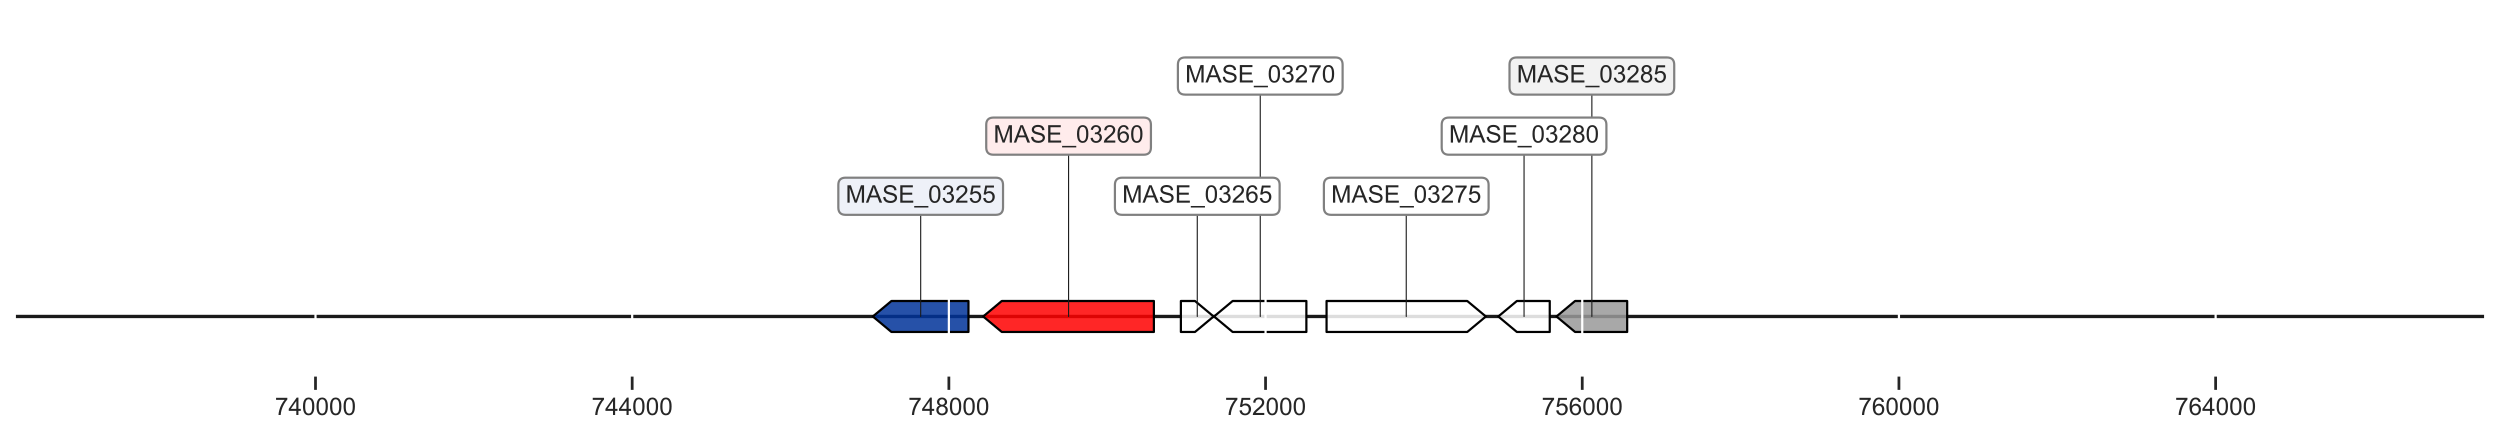 <?xml version="1.0" encoding="utf-8" standalone="no"?>
<!DOCTYPE svg PUBLIC "-//W3C//DTD SVG 1.1//EN"
  "http://www.w3.org/Graphics/SVG/1.1/DTD/svg11.dtd">
<!-- Created with matplotlib (https://matplotlib.org/) -->
<svg height="197.04pt" version="1.1" viewBox="0 0 1130.4 197.04" width="1130.4pt" xmlns="http://www.w3.org/2000/svg" xmlns:xlink="http://www.w3.org/1999/xlink">
 <defs>
  <style type="text/css">
*{stroke-linecap:butt;stroke-linejoin:round;}
  </style>
 </defs>
 <g id="figure_1">
  <g id="patch_1">
   <path d="M 0 197.04 
L 1130.4 197.04 
L 1130.4 0 
L 0 0 
z
" style="fill:#ffffff;"/>
  </g>
  <g id="axes_1">
   <g id="line2d_1">
    <path clip-path="url(#p7d79a48544)" d="M 7.2 143.1 
L 1123.2 143.1 
" style="fill:none;stroke:#1a1a1a;stroke-linecap:round;stroke-width:1.5;"/>
   </g>
   <g id="patch_2">
    <path clip-path="url(#p7d79a48544)" d="M 437.901 150.1 
Q 420.479 150.1 403.058 150.1 
L 403.058 150.1 
Q 398.857 146.6 394.657 143.1 
Q 398.857 139.6 403.058 136.1 
L 403.058 136.1 
Q 420.479 136.1 437.901 136.1 
L 437.901 150.1 
z
" style="fill:#003399;fill-opacity:0.85;stroke:#000000;stroke-linecap:round;"/>
   </g>
   <g id="patch_3">
    <path clip-path="url(#p7d79a48544)" d="M 521.741 150.1 
Q 487.35 150.1 452.959 150.1 
L 452.959 150.1 
Q 448.759 146.6 444.559 143.1 
Q 448.759 139.6 452.959 136.1 
L 452.959 136.1 
Q 487.35 136.1 521.741 136.1 
L 521.741 150.1 
z
" style="fill:#ff0000;fill-opacity:0.85;stroke:#000000;stroke-linecap:round;"/>
   </g>
   <g id="patch_4">
    <path clip-path="url(#p7d79a48544)" d="M 533.948 136.1 
Q 537.141 136.1 540.333 136.1 
L 540.333 136.1 
Q 544.533 139.6 548.733 143.1 
Q 544.533 146.6 540.333 150.1 
L 540.333 150.1 
Q 537.141 150.1 533.948 150.1 
L 533.948 136.1 
z
" style="fill:#ffffff;fill-opacity:0.85;stroke:#000000;stroke-linecap:round;"/>
   </g>
   <g id="patch_5">
    <path clip-path="url(#p7d79a48544)" d="M 590.688 150.1 
Q 574.018 150.1 557.347 150.1 
L 557.347 150.1 
Q 553.147 146.6 548.948 143.1 
Q 553.147 139.6 557.347 136.1 
L 557.347 136.1 
Q 574.018 136.1 590.688 136.1 
L 590.688 150.1 
z
" style="fill:#ffffff;fill-opacity:0.85;stroke:#000000;stroke-linecap:round;"/>
   </g>
   <g id="patch_6">
    <path clip-path="url(#p7d79a48544)" d="M 599.817 136.1 
Q 631.63 136.1 663.442 136.1 
L 663.442 136.1 
Q 667.643 139.6 671.843 143.1 
Q 667.643 146.6 663.442 150.1 
L 663.442 150.1 
Q 631.63 150.1 599.817 150.1 
L 599.817 136.1 
z
" style="fill:#ffffff;fill-opacity:0.85;stroke:#000000;stroke-linecap:round;"/>
   </g>
   <g id="patch_7">
    <path clip-path="url(#p7d79a48544)" d="M 700.733 150.1 
Q 693.298 150.1 685.863 150.1 
L 685.863 150.1 
Q 681.663 146.6 677.464 143.1 
Q 681.663 139.6 685.863 136.1 
L 685.863 136.1 
Q 693.298 136.1 700.733 136.1 
L 700.733 150.1 
z
" style="fill:#ffffff;fill-opacity:0.85;stroke:#000000;stroke-linecap:round;"/>
   </g>
   <g id="patch_8">
    <path clip-path="url(#p7d79a48544)" d="M 735.743 150.1 
Q 723.96 150.1 712.177 150.1 
L 712.177 150.1 
Q 707.976 146.6 703.776 143.1 
Q 707.976 139.6 712.177 136.1 
L 712.177 136.1 
Q 723.96 136.1 735.743 136.1 
L 735.743 150.1 
z
" style="fill:#999999;fill-opacity:0.85;stroke:#000000;stroke-linecap:round;"/>
   </g>
   <g id="matplotlib.axis_1">
    <g id="xtick_1">
     <g id="line2d_2">
      <path clip-path="url(#p7d79a48544)" d="M 142.654 170.28 
L 142.654 7.2 
" style="fill:none;stroke:#ffffff;stroke-linecap:round;"/>
     </g>
     <g id="line2d_3">
      <defs>
       <path d="M 0 0 
L 0 6 
" id="m49eb848149" style="stroke:#262626;stroke-width:1.25;"/>
      </defs>
      <g>
       <use style="fill:#262626;stroke:#262626;stroke-width:1.25;" x="142.654" xlink:href="#m49eb848149" y="170.28"/>
      </g>
     </g>
     <g id="text_1">
      <!-- 740000 -->
      <defs>
       <path d="M 4.734 62.203 
L 4.734 70.656 
L 51.078 70.656 
L 51.078 63.812 
Q 44.234 56.547 37.516 44.484 
Q 30.812 32.422 27.156 19.672 
Q 24.516 10.688 23.781 0 
L 14.75 0 
Q 14.891 8.453 18.062 20.406 
Q 21.234 32.375 27.172 43.484 
Q 33.109 54.594 39.797 62.203 
z
" id="ArialMT-55"/>
       <path d="M 32.328 0 
L 32.328 17.141 
L 1.266 17.141 
L 1.266 25.203 
L 33.938 71.578 
L 41.109 71.578 
L 41.109 25.203 
L 50.781 25.203 
L 50.781 17.141 
L 41.109 17.141 
L 41.109 0 
z
M 32.328 25.203 
L 32.328 57.469 
L 9.906 25.203 
z
" id="ArialMT-52"/>
       <path d="M 4.156 35.297 
Q 4.156 48 6.766 55.734 
Q 9.375 63.484 14.516 67.672 
Q 19.672 71.875 27.484 71.875 
Q 33.25 71.875 37.594 69.547 
Q 41.938 67.234 44.766 62.859 
Q 47.609 58.5 49.219 52.219 
Q 50.828 45.953 50.828 35.297 
Q 50.828 22.703 48.234 14.969 
Q 45.656 7.234 40.5 3 
Q 35.359 -1.219 27.484 -1.219 
Q 17.141 -1.219 11.234 6.203 
Q 4.156 15.141 4.156 35.297 
z
M 13.188 35.297 
Q 13.188 17.672 17.312 11.828 
Q 21.438 6 27.484 6 
Q 33.547 6 37.672 11.859 
Q 41.797 17.719 41.797 35.297 
Q 41.797 52.984 37.672 58.781 
Q 33.547 64.594 27.391 64.594 
Q 21.344 64.594 17.719 59.469 
Q 13.188 52.938 13.188 35.297 
z
" id="ArialMT-48"/>
      </defs>
      <g style="fill:#262626;" transform="translate(124.303 187.654)scale(0.11 -0.11)">
       <use xlink:href="#ArialMT-55"/>
       <use x="55.615" xlink:href="#ArialMT-52"/>
       <use x="111.23" xlink:href="#ArialMT-48"/>
       <use x="166.846" xlink:href="#ArialMT-48"/>
       <use x="222.461" xlink:href="#ArialMT-48"/>
       <use x="278.076" xlink:href="#ArialMT-48"/>
      </g>
     </g>
    </g>
    <g id="xtick_2">
     <g id="line2d_4">
      <path clip-path="url(#p7d79a48544)" d="M 285.847 170.28 
L 285.847 7.2 
" style="fill:none;stroke:#ffffff;stroke-linecap:round;"/>
     </g>
     <g id="line2d_5">
      <g>
       <use style="fill:#262626;stroke:#262626;stroke-width:1.25;" x="285.847" xlink:href="#m49eb848149" y="170.28"/>
      </g>
     </g>
     <g id="text_2">
      <!-- 744000 -->
      <g style="fill:#262626;" transform="translate(267.496 187.654)scale(0.11 -0.11)">
       <use xlink:href="#ArialMT-55"/>
       <use x="55.615" xlink:href="#ArialMT-52"/>
       <use x="111.23" xlink:href="#ArialMT-52"/>
       <use x="166.846" xlink:href="#ArialMT-48"/>
       <use x="222.461" xlink:href="#ArialMT-48"/>
       <use x="278.076" xlink:href="#ArialMT-48"/>
      </g>
     </g>
    </g>
    <g id="xtick_3">
     <g id="line2d_6">
      <path clip-path="url(#p7d79a48544)" d="M 429.041 170.28 
L 429.041 7.2 
" style="fill:none;stroke:#ffffff;stroke-linecap:round;"/>
     </g>
     <g id="line2d_7">
      <g>
       <use style="fill:#262626;stroke:#262626;stroke-width:1.25;" x="429.041" xlink:href="#m49eb848149" y="170.28"/>
      </g>
     </g>
     <g id="text_3">
      <!-- 748000 -->
      <defs>
       <path d="M 17.672 38.812 
Q 12.203 40.828 9.562 44.531 
Q 6.938 48.25 6.938 53.422 
Q 6.938 61.234 12.547 66.547 
Q 18.172 71.875 27.484 71.875 
Q 36.859 71.875 42.578 66.422 
Q 48.297 60.984 48.297 53.172 
Q 48.297 48.188 45.672 44.5 
Q 43.062 40.828 37.75 38.812 
Q 44.344 36.672 47.781 31.875 
Q 51.219 27.094 51.219 20.453 
Q 51.219 11.281 44.719 5.031 
Q 38.234 -1.219 27.641 -1.219 
Q 17.047 -1.219 10.547 5.047 
Q 4.047 11.328 4.047 20.703 
Q 4.047 27.688 7.594 32.391 
Q 11.141 37.109 17.672 38.812 
z
M 15.922 53.719 
Q 15.922 48.641 19.188 45.406 
Q 22.469 42.188 27.688 42.188 
Q 32.766 42.188 36.016 45.375 
Q 39.266 48.578 39.266 53.219 
Q 39.266 58.062 35.906 61.359 
Q 32.562 64.656 27.594 64.656 
Q 22.562 64.656 19.234 61.422 
Q 15.922 58.203 15.922 53.719 
z
M 13.094 20.656 
Q 13.094 16.891 14.875 13.375 
Q 16.656 9.859 20.172 7.922 
Q 23.688 6 27.734 6 
Q 34.031 6 38.125 10.047 
Q 42.234 14.109 42.234 20.359 
Q 42.234 26.703 38.016 30.859 
Q 33.797 35.016 27.438 35.016 
Q 21.234 35.016 17.156 30.906 
Q 13.094 26.812 13.094 20.656 
z
" id="ArialMT-56"/>
      </defs>
      <g style="fill:#262626;" transform="translate(410.69 187.654)scale(0.11 -0.11)">
       <use xlink:href="#ArialMT-55"/>
       <use x="55.615" xlink:href="#ArialMT-52"/>
       <use x="111.23" xlink:href="#ArialMT-56"/>
       <use x="166.846" xlink:href="#ArialMT-48"/>
       <use x="222.461" xlink:href="#ArialMT-48"/>
       <use x="278.076" xlink:href="#ArialMT-48"/>
      </g>
     </g>
    </g>
    <g id="xtick_4">
     <g id="line2d_8">
      <path clip-path="url(#p7d79a48544)" d="M 572.234 170.28 
L 572.234 7.2 
" style="fill:none;stroke:#ffffff;stroke-linecap:round;"/>
     </g>
     <g id="line2d_9">
      <g>
       <use style="fill:#262626;stroke:#262626;stroke-width:1.25;" x="572.234" xlink:href="#m49eb848149" y="170.28"/>
      </g>
     </g>
     <g id="text_4">
      <!-- 752000 -->
      <defs>
       <path d="M 4.156 18.75 
L 13.375 19.531 
Q 14.406 12.797 18.141 9.391 
Q 21.875 6 27.156 6 
Q 33.5 6 37.891 10.781 
Q 42.281 15.578 42.281 23.484 
Q 42.281 31 38.062 35.344 
Q 33.844 39.703 27 39.703 
Q 22.75 39.703 19.328 37.766 
Q 15.922 35.844 13.969 32.766 
L 5.719 33.844 
L 12.641 70.609 
L 48.25 70.609 
L 48.25 62.203 
L 19.672 62.203 
L 15.828 42.969 
Q 22.266 47.469 29.344 47.469 
Q 38.719 47.469 45.156 40.969 
Q 51.609 34.469 51.609 24.266 
Q 51.609 14.547 45.953 7.469 
Q 39.062 -1.219 27.156 -1.219 
Q 17.391 -1.219 11.203 4.25 
Q 5.031 9.719 4.156 18.75 
z
" id="ArialMT-53"/>
       <path d="M 50.344 8.453 
L 50.344 0 
L 3.031 0 
Q 2.938 3.172 4.047 6.109 
Q 5.859 10.938 9.828 15.625 
Q 13.812 20.312 21.344 26.469 
Q 33.016 36.031 37.109 41.625 
Q 41.219 47.219 41.219 52.203 
Q 41.219 57.422 37.469 61 
Q 33.734 64.594 27.734 64.594 
Q 21.391 64.594 17.578 60.781 
Q 13.766 56.984 13.719 50.25 
L 4.688 51.172 
Q 5.609 61.281 11.656 66.578 
Q 17.719 71.875 27.938 71.875 
Q 38.234 71.875 44.234 66.156 
Q 50.25 60.453 50.25 52 
Q 50.25 47.703 48.484 43.547 
Q 46.734 39.406 42.656 34.812 
Q 38.578 30.219 29.109 22.219 
Q 21.188 15.578 18.938 13.203 
Q 16.703 10.844 15.234 8.453 
z
" id="ArialMT-50"/>
      </defs>
      <g style="fill:#262626;" transform="translate(553.883 187.654)scale(0.11 -0.11)">
       <use xlink:href="#ArialMT-55"/>
       <use x="55.615" xlink:href="#ArialMT-53"/>
       <use x="111.23" xlink:href="#ArialMT-50"/>
       <use x="166.846" xlink:href="#ArialMT-48"/>
       <use x="222.461" xlink:href="#ArialMT-48"/>
       <use x="278.076" xlink:href="#ArialMT-48"/>
      </g>
     </g>
    </g>
    <g id="xtick_5">
     <g id="line2d_10">
      <path clip-path="url(#p7d79a48544)" d="M 715.428 170.28 
L 715.428 7.2 
" style="fill:none;stroke:#ffffff;stroke-linecap:round;"/>
     </g>
     <g id="line2d_11">
      <g>
       <use style="fill:#262626;stroke:#262626;stroke-width:1.25;" x="715.428" xlink:href="#m49eb848149" y="170.28"/>
      </g>
     </g>
     <g id="text_5">
      <!-- 756000 -->
      <defs>
       <path d="M 49.75 54.047 
L 41.016 53.375 
Q 39.844 58.547 37.703 60.891 
Q 34.125 64.656 28.906 64.656 
Q 24.703 64.656 21.531 62.312 
Q 17.391 59.281 14.984 53.469 
Q 12.594 47.656 12.5 36.922 
Q 15.672 41.75 20.266 44.094 
Q 24.859 46.438 29.891 46.438 
Q 38.672 46.438 44.844 39.969 
Q 51.031 33.5 51.031 23.25 
Q 51.031 16.5 48.125 10.719 
Q 45.219 4.938 40.141 1.859 
Q 35.062 -1.219 28.609 -1.219 
Q 17.625 -1.219 10.688 6.859 
Q 3.766 14.938 3.766 33.5 
Q 3.766 54.25 11.422 63.672 
Q 18.109 71.875 29.438 71.875 
Q 37.891 71.875 43.281 67.141 
Q 48.688 62.406 49.75 54.047 
z
M 13.875 23.188 
Q 13.875 18.656 15.797 14.5 
Q 17.719 10.359 21.188 8.172 
Q 24.656 6 28.469 6 
Q 34.031 6 38.031 10.484 
Q 42.047 14.984 42.047 22.703 
Q 42.047 30.125 38.078 34.391 
Q 34.125 38.672 28.125 38.672 
Q 22.172 38.672 18.016 34.391 
Q 13.875 30.125 13.875 23.188 
z
" id="ArialMT-54"/>
      </defs>
      <g style="fill:#262626;" transform="translate(697.077 187.654)scale(0.11 -0.11)">
       <use xlink:href="#ArialMT-55"/>
       <use x="55.615" xlink:href="#ArialMT-53"/>
       <use x="111.23" xlink:href="#ArialMT-54"/>
       <use x="166.846" xlink:href="#ArialMT-48"/>
       <use x="222.461" xlink:href="#ArialMT-48"/>
       <use x="278.076" xlink:href="#ArialMT-48"/>
      </g>
     </g>
    </g>
    <g id="xtick_6">
     <g id="line2d_12">
      <path clip-path="url(#p7d79a48544)" d="M 858.621 170.28 
L 858.621 7.2 
" style="fill:none;stroke:#ffffff;stroke-linecap:round;"/>
     </g>
     <g id="line2d_13">
      <g>
       <use style="fill:#262626;stroke:#262626;stroke-width:1.25;" x="858.621" xlink:href="#m49eb848149" y="170.28"/>
      </g>
     </g>
     <g id="text_6">
      <!-- 760000 -->
      <g style="fill:#262626;" transform="translate(840.27 187.654)scale(0.11 -0.11)">
       <use xlink:href="#ArialMT-55"/>
       <use x="55.615" xlink:href="#ArialMT-54"/>
       <use x="111.23" xlink:href="#ArialMT-48"/>
       <use x="166.846" xlink:href="#ArialMT-48"/>
       <use x="222.461" xlink:href="#ArialMT-48"/>
       <use x="278.076" xlink:href="#ArialMT-48"/>
      </g>
     </g>
    </g>
    <g id="xtick_7">
     <g id="line2d_14">
      <path clip-path="url(#p7d79a48544)" d="M 1001.815 170.28 
L 1001.815 7.2 
" style="fill:none;stroke:#ffffff;stroke-linecap:round;"/>
     </g>
     <g id="line2d_15">
      <g>
       <use style="fill:#262626;stroke:#262626;stroke-width:1.25;" x="1001.815" xlink:href="#m49eb848149" y="170.28"/>
      </g>
     </g>
     <g id="text_7">
      <!-- 764000 -->
      <g style="fill:#262626;" transform="translate(983.464 187.654)scale(0.11 -0.11)">
       <use xlink:href="#ArialMT-55"/>
       <use x="55.615" xlink:href="#ArialMT-54"/>
       <use x="111.23" xlink:href="#ArialMT-52"/>
       <use x="166.846" xlink:href="#ArialMT-48"/>
       <use x="222.461" xlink:href="#ArialMT-48"/>
       <use x="278.076" xlink:href="#ArialMT-48"/>
      </g>
     </g>
    </g>
   </g>
   <g id="line2d_16">
    <path clip-path="url(#p7d79a48544)" d="M 416.297 88.74 
L 416.297 143.1 
" style="fill:none;stroke:#1a1a1a;stroke-linecap:round;stroke-width:0.5;"/>
   </g>
   <g id="line2d_17">
    <path clip-path="url(#p7d79a48544)" d="M 483.168 61.56 
L 483.168 143.1 
" style="fill:none;stroke:#1a1a1a;stroke-linecap:round;stroke-width:0.5;"/>
   </g>
   <g id="line2d_18">
    <path clip-path="url(#p7d79a48544)" d="M 541.358 88.74 
L 541.358 143.1 
" style="fill:none;stroke:#1a1a1a;stroke-linecap:round;stroke-width:0.5;"/>
   </g>
   <g id="line2d_19">
    <path clip-path="url(#p7d79a48544)" d="M 569.836 34.38 
L 569.836 143.1 
" style="fill:none;stroke:#1a1a1a;stroke-linecap:round;stroke-width:0.5;"/>
   </g>
   <g id="line2d_20">
    <path clip-path="url(#p7d79a48544)" d="M 635.848 88.74 
L 635.848 143.1 
" style="fill:none;stroke:#1a1a1a;stroke-linecap:round;stroke-width:0.5;"/>
   </g>
   <g id="line2d_21">
    <path clip-path="url(#p7d79a48544)" d="M 689.116 61.56 
L 689.116 143.1 
" style="fill:none;stroke:#1a1a1a;stroke-linecap:round;stroke-width:0.5;"/>
   </g>
   <g id="line2d_22">
    <path clip-path="url(#p7d79a48544)" d="M 719.777 34.38 
L 719.777 143.1 
" style="fill:none;stroke:#1a1a1a;stroke-linecap:round;stroke-width:0.5;"/>
   </g>
   <g id="text_8">
    <g id="patch_9">
     <path d="M 382.358 97.137 
L 450.235 97.137 
Q 453.535 97.137 453.535 93.837 
L 453.535 83.643 
Q 453.535 80.343 450.235 80.343 
L 382.358 80.343 
Q 379.058 80.343 379.058 83.643 
L 379.058 93.837 
Q 379.058 97.137 382.358 97.137 
z
" style="fill:#eef1f8;stroke:#808080;stroke-linejoin:miter;"/>
    </g>
    <!-- MASE_03255 -->
    <defs>
     <path d="M 7.422 0 
L 7.422 71.578 
L 21.688 71.578 
L 38.625 20.906 
Q 40.969 13.812 42.047 10.297 
Q 43.266 14.203 45.844 21.781 
L 62.984 71.578 
L 75.734 71.578 
L 75.734 0 
L 66.609 0 
L 66.609 59.906 
L 45.797 0 
L 37.25 0 
L 16.547 60.938 
L 16.547 0 
z
" id="ArialMT-77"/>
     <path d="M -0.141 0 
L 27.344 71.578 
L 37.547 71.578 
L 66.844 0 
L 56.062 0 
L 47.703 21.688 
L 17.781 21.688 
L 9.906 0 
z
M 20.516 29.391 
L 44.781 29.391 
L 37.312 49.219 
Q 33.891 58.25 32.234 64.062 
Q 30.859 57.172 28.375 50.391 
z
" id="ArialMT-65"/>
     <path d="M 4.5 23 
L 13.422 23.781 
Q 14.062 18.406 16.375 14.969 
Q 18.703 11.531 23.578 9.406 
Q 28.469 7.281 34.578 7.281 
Q 39.984 7.281 44.141 8.891 
Q 48.297 10.5 50.312 13.297 
Q 52.344 16.109 52.344 19.438 
Q 52.344 22.797 50.391 25.312 
Q 48.438 27.828 43.953 29.547 
Q 41.062 30.672 31.203 33.031 
Q 21.344 35.406 17.391 37.5 
Q 12.25 40.188 9.734 44.156 
Q 7.234 48.141 7.234 53.078 
Q 7.234 58.5 10.297 63.203 
Q 13.375 67.922 19.281 70.359 
Q 25.203 72.797 32.422 72.797 
Q 40.375 72.797 46.453 70.234 
Q 52.547 67.672 55.812 62.688 
Q 59.078 57.719 59.328 51.422 
L 50.25 50.734 
Q 49.516 57.516 45.281 60.984 
Q 41.062 64.453 32.812 64.453 
Q 24.219 64.453 20.281 61.297 
Q 16.359 58.156 16.359 53.719 
Q 16.359 49.859 19.141 47.359 
Q 21.875 44.875 33.422 42.266 
Q 44.969 39.656 49.266 37.703 
Q 55.516 34.812 58.484 30.391 
Q 61.469 25.984 61.469 20.219 
Q 61.469 14.5 58.203 9.438 
Q 54.938 4.391 48.797 1.578 
Q 42.672 -1.219 35.016 -1.219 
Q 25.297 -1.219 18.719 1.609 
Q 12.156 4.438 8.422 10.125 
Q 4.688 15.828 4.5 23 
z
" id="ArialMT-83"/>
     <path d="M 7.906 0 
L 7.906 71.578 
L 59.672 71.578 
L 59.672 63.141 
L 17.391 63.141 
L 17.391 41.219 
L 56.984 41.219 
L 56.984 32.812 
L 17.391 32.812 
L 17.391 8.453 
L 61.328 8.453 
L 61.328 0 
z
" id="ArialMT-69"/>
     <path d="M -1.516 -19.875 
L -1.516 -13.531 
L 56.734 -13.531 
L 56.734 -19.875 
z
" id="ArialMT-95"/>
     <path d="M 4.203 18.891 
L 12.984 20.062 
Q 14.5 12.594 18.141 9.297 
Q 21.781 6 27 6 
Q 33.203 6 37.469 10.297 
Q 41.75 14.594 41.75 20.953 
Q 41.75 27 37.797 30.922 
Q 33.844 34.859 27.734 34.859 
Q 25.25 34.859 21.531 33.891 
L 22.516 41.609 
Q 23.391 41.5 23.922 41.5 
Q 29.547 41.5 34.031 44.422 
Q 38.531 47.359 38.531 53.469 
Q 38.531 58.297 35.25 61.469 
Q 31.984 64.656 26.812 64.656 
Q 21.688 64.656 18.266 61.422 
Q 14.844 58.203 13.875 51.766 
L 5.078 53.328 
Q 6.688 62.156 12.391 67.016 
Q 18.109 71.875 26.609 71.875 
Q 32.469 71.875 37.391 69.359 
Q 42.328 66.844 44.938 62.5 
Q 47.562 58.156 47.562 53.266 
Q 47.562 48.641 45.062 44.828 
Q 42.578 41.016 37.703 38.766 
Q 44.047 37.312 47.562 32.688 
Q 51.078 28.078 51.078 21.141 
Q 51.078 11.766 44.234 5.25 
Q 37.406 -1.266 26.953 -1.266 
Q 17.531 -1.266 11.297 4.344 
Q 5.078 9.969 4.203 18.891 
z
" id="ArialMT-51"/>
    </defs>
    <g style="fill:#262626;" transform="translate(382.358 91.651)scale(0.11 -0.11)">
     <use xlink:href="#ArialMT-77"/>
     <use x="83.301" xlink:href="#ArialMT-65"/>
     <use x="150" xlink:href="#ArialMT-83"/>
     <use x="216.699" xlink:href="#ArialMT-69"/>
     <use x="283.398" xlink:href="#ArialMT-95"/>
     <use x="339.014" xlink:href="#ArialMT-48"/>
     <use x="394.629" xlink:href="#ArialMT-51"/>
     <use x="450.244" xlink:href="#ArialMT-50"/>
     <use x="505.859" xlink:href="#ArialMT-53"/>
     <use x="561.475" xlink:href="#ArialMT-53"/>
    </g>
   </g>
   <g id="text_9">
    <g id="patch_10">
     <path d="M 449.23 69.957 
L 517.106 69.957 
Q 520.406 69.957 520.406 66.657 
L 520.406 56.463 
Q 520.406 53.163 517.106 53.163 
L 449.23 53.163 
Q 445.93 53.163 445.93 56.463 
L 445.93 66.657 
Q 445.93 69.957 449.23 69.957 
z
" style="fill:#ffecec;stroke:#808080;stroke-linejoin:miter;"/>
    </g>
    <!-- MASE_03260 -->
    <g style="fill:#262626;" transform="translate(449.23 64.471)scale(0.11 -0.11)">
     <use xlink:href="#ArialMT-77"/>
     <use x="83.301" xlink:href="#ArialMT-65"/>
     <use x="150" xlink:href="#ArialMT-83"/>
     <use x="216.699" xlink:href="#ArialMT-69"/>
     <use x="283.398" xlink:href="#ArialMT-95"/>
     <use x="339.014" xlink:href="#ArialMT-48"/>
     <use x="394.629" xlink:href="#ArialMT-51"/>
     <use x="450.244" xlink:href="#ArialMT-50"/>
     <use x="505.859" xlink:href="#ArialMT-54"/>
     <use x="561.475" xlink:href="#ArialMT-48"/>
    </g>
   </g>
   <g id="text_10">
    <g id="patch_11">
     <path d="M 507.42 97.137 
L 575.297 97.137 
Q 578.597 97.137 578.597 93.837 
L 578.597 83.643 
Q 578.597 80.343 575.297 80.343 
L 507.42 80.343 
Q 504.12 80.343 504.12 83.643 
L 504.12 93.837 
Q 504.12 97.137 507.42 97.137 
z
" style="fill:#ffffff;stroke:#808080;stroke-linejoin:miter;"/>
    </g>
    <!-- MASE_03265 -->
    <g style="fill:#262626;" transform="translate(507.42 91.651)scale(0.11 -0.11)">
     <use xlink:href="#ArialMT-77"/>
     <use x="83.301" xlink:href="#ArialMT-65"/>
     <use x="150" xlink:href="#ArialMT-83"/>
     <use x="216.699" xlink:href="#ArialMT-69"/>
     <use x="283.398" xlink:href="#ArialMT-95"/>
     <use x="339.014" xlink:href="#ArialMT-48"/>
     <use x="394.629" xlink:href="#ArialMT-51"/>
     <use x="450.244" xlink:href="#ArialMT-50"/>
     <use x="505.859" xlink:href="#ArialMT-54"/>
     <use x="561.475" xlink:href="#ArialMT-53"/>
    </g>
   </g>
   <g id="text_11">
    <g id="patch_12">
     <path d="M 535.897 42.777 
L 603.774 42.777 
Q 607.074 42.777 607.074 39.477 
L 607.074 29.283 
Q 607.074 25.983 603.774 25.983 
L 535.897 25.983 
Q 532.597 25.983 532.597 29.283 
L 532.597 39.477 
Q 532.597 42.777 535.897 42.777 
z
" style="fill:#ffffff;stroke:#808080;stroke-linejoin:miter;"/>
    </g>
    <!-- MASE_03270 -->
    <g style="fill:#262626;" transform="translate(535.897 37.291)scale(0.11 -0.11)">
     <use xlink:href="#ArialMT-77"/>
     <use x="83.301" xlink:href="#ArialMT-65"/>
     <use x="150" xlink:href="#ArialMT-83"/>
     <use x="216.699" xlink:href="#ArialMT-69"/>
     <use x="283.398" xlink:href="#ArialMT-95"/>
     <use x="339.014" xlink:href="#ArialMT-48"/>
     <use x="394.629" xlink:href="#ArialMT-51"/>
     <use x="450.244" xlink:href="#ArialMT-50"/>
     <use x="505.859" xlink:href="#ArialMT-55"/>
     <use x="561.475" xlink:href="#ArialMT-48"/>
    </g>
   </g>
   <g id="text_12">
    <g id="patch_13">
     <path d="M 601.91 97.137 
L 669.787 97.137 
Q 673.087 97.137 673.087 93.837 
L 673.087 83.643 
Q 673.087 80.343 669.787 80.343 
L 601.91 80.343 
Q 598.61 80.343 598.61 83.643 
L 598.61 93.837 
Q 598.61 97.137 601.91 97.137 
z
" style="fill:#ffffff;stroke:#808080;stroke-linejoin:miter;"/>
    </g>
    <!-- MASE_03275 -->
    <g style="fill:#262626;" transform="translate(601.91 91.651)scale(0.11 -0.11)">
     <use xlink:href="#ArialMT-77"/>
     <use x="83.301" xlink:href="#ArialMT-65"/>
     <use x="150" xlink:href="#ArialMT-83"/>
     <use x="216.699" xlink:href="#ArialMT-69"/>
     <use x="283.398" xlink:href="#ArialMT-95"/>
     <use x="339.014" xlink:href="#ArialMT-48"/>
     <use x="394.629" xlink:href="#ArialMT-51"/>
     <use x="450.244" xlink:href="#ArialMT-50"/>
     <use x="505.859" xlink:href="#ArialMT-55"/>
     <use x="561.475" xlink:href="#ArialMT-53"/>
    </g>
   </g>
   <g id="text_13">
    <g id="patch_14">
     <path d="M 655.178 69.957 
L 723.055 69.957 
Q 726.355 69.957 726.355 66.657 
L 726.355 56.463 
Q 726.355 53.163 723.055 53.163 
L 655.178 53.163 
Q 651.878 53.163 651.878 56.463 
L 651.878 66.657 
Q 651.878 69.957 655.178 69.957 
z
" style="fill:#ffffff;stroke:#808080;stroke-linejoin:miter;"/>
    </g>
    <!-- MASE_03280 -->
    <g style="fill:#262626;" transform="translate(655.178 64.471)scale(0.11 -0.11)">
     <use xlink:href="#ArialMT-77"/>
     <use x="83.301" xlink:href="#ArialMT-65"/>
     <use x="150" xlink:href="#ArialMT-83"/>
     <use x="216.699" xlink:href="#ArialMT-69"/>
     <use x="283.398" xlink:href="#ArialMT-95"/>
     <use x="339.014" xlink:href="#ArialMT-48"/>
     <use x="394.629" xlink:href="#ArialMT-51"/>
     <use x="450.244" xlink:href="#ArialMT-50"/>
     <use x="505.859" xlink:href="#ArialMT-56"/>
     <use x="561.475" xlink:href="#ArialMT-48"/>
    </g>
   </g>
   <g id="text_14">
    <g id="patch_15">
     <path d="M 685.839 42.777 
L 753.716 42.777 
Q 757.016 42.777 757.016 39.477 
L 757.016 29.283 
Q 757.016 25.983 753.716 25.983 
L 685.839 25.983 
Q 682.539 25.983 682.539 29.283 
L 682.539 39.477 
Q 682.539 42.777 685.839 42.777 
z
" style="fill:#f2f2f2;stroke:#808080;stroke-linejoin:miter;"/>
    </g>
    <!-- MASE_03285 -->
    <g style="fill:#262626;" transform="translate(685.839 37.291)scale(0.11 -0.11)">
     <use xlink:href="#ArialMT-77"/>
     <use x="83.301" xlink:href="#ArialMT-65"/>
     <use x="150" xlink:href="#ArialMT-83"/>
     <use x="216.699" xlink:href="#ArialMT-69"/>
     <use x="283.398" xlink:href="#ArialMT-95"/>
     <use x="339.014" xlink:href="#ArialMT-48"/>
     <use x="394.629" xlink:href="#ArialMT-51"/>
     <use x="450.244" xlink:href="#ArialMT-50"/>
     <use x="505.859" xlink:href="#ArialMT-56"/>
     <use x="561.475" xlink:href="#ArialMT-53"/>
    </g>
   </g>
  </g>
 </g>
 <defs>
  <clipPath id="p7d79a48544">
   <rect height="163.08" width="1116" x="7.2" y="7.2"/>
  </clipPath>
 </defs>
</svg>
